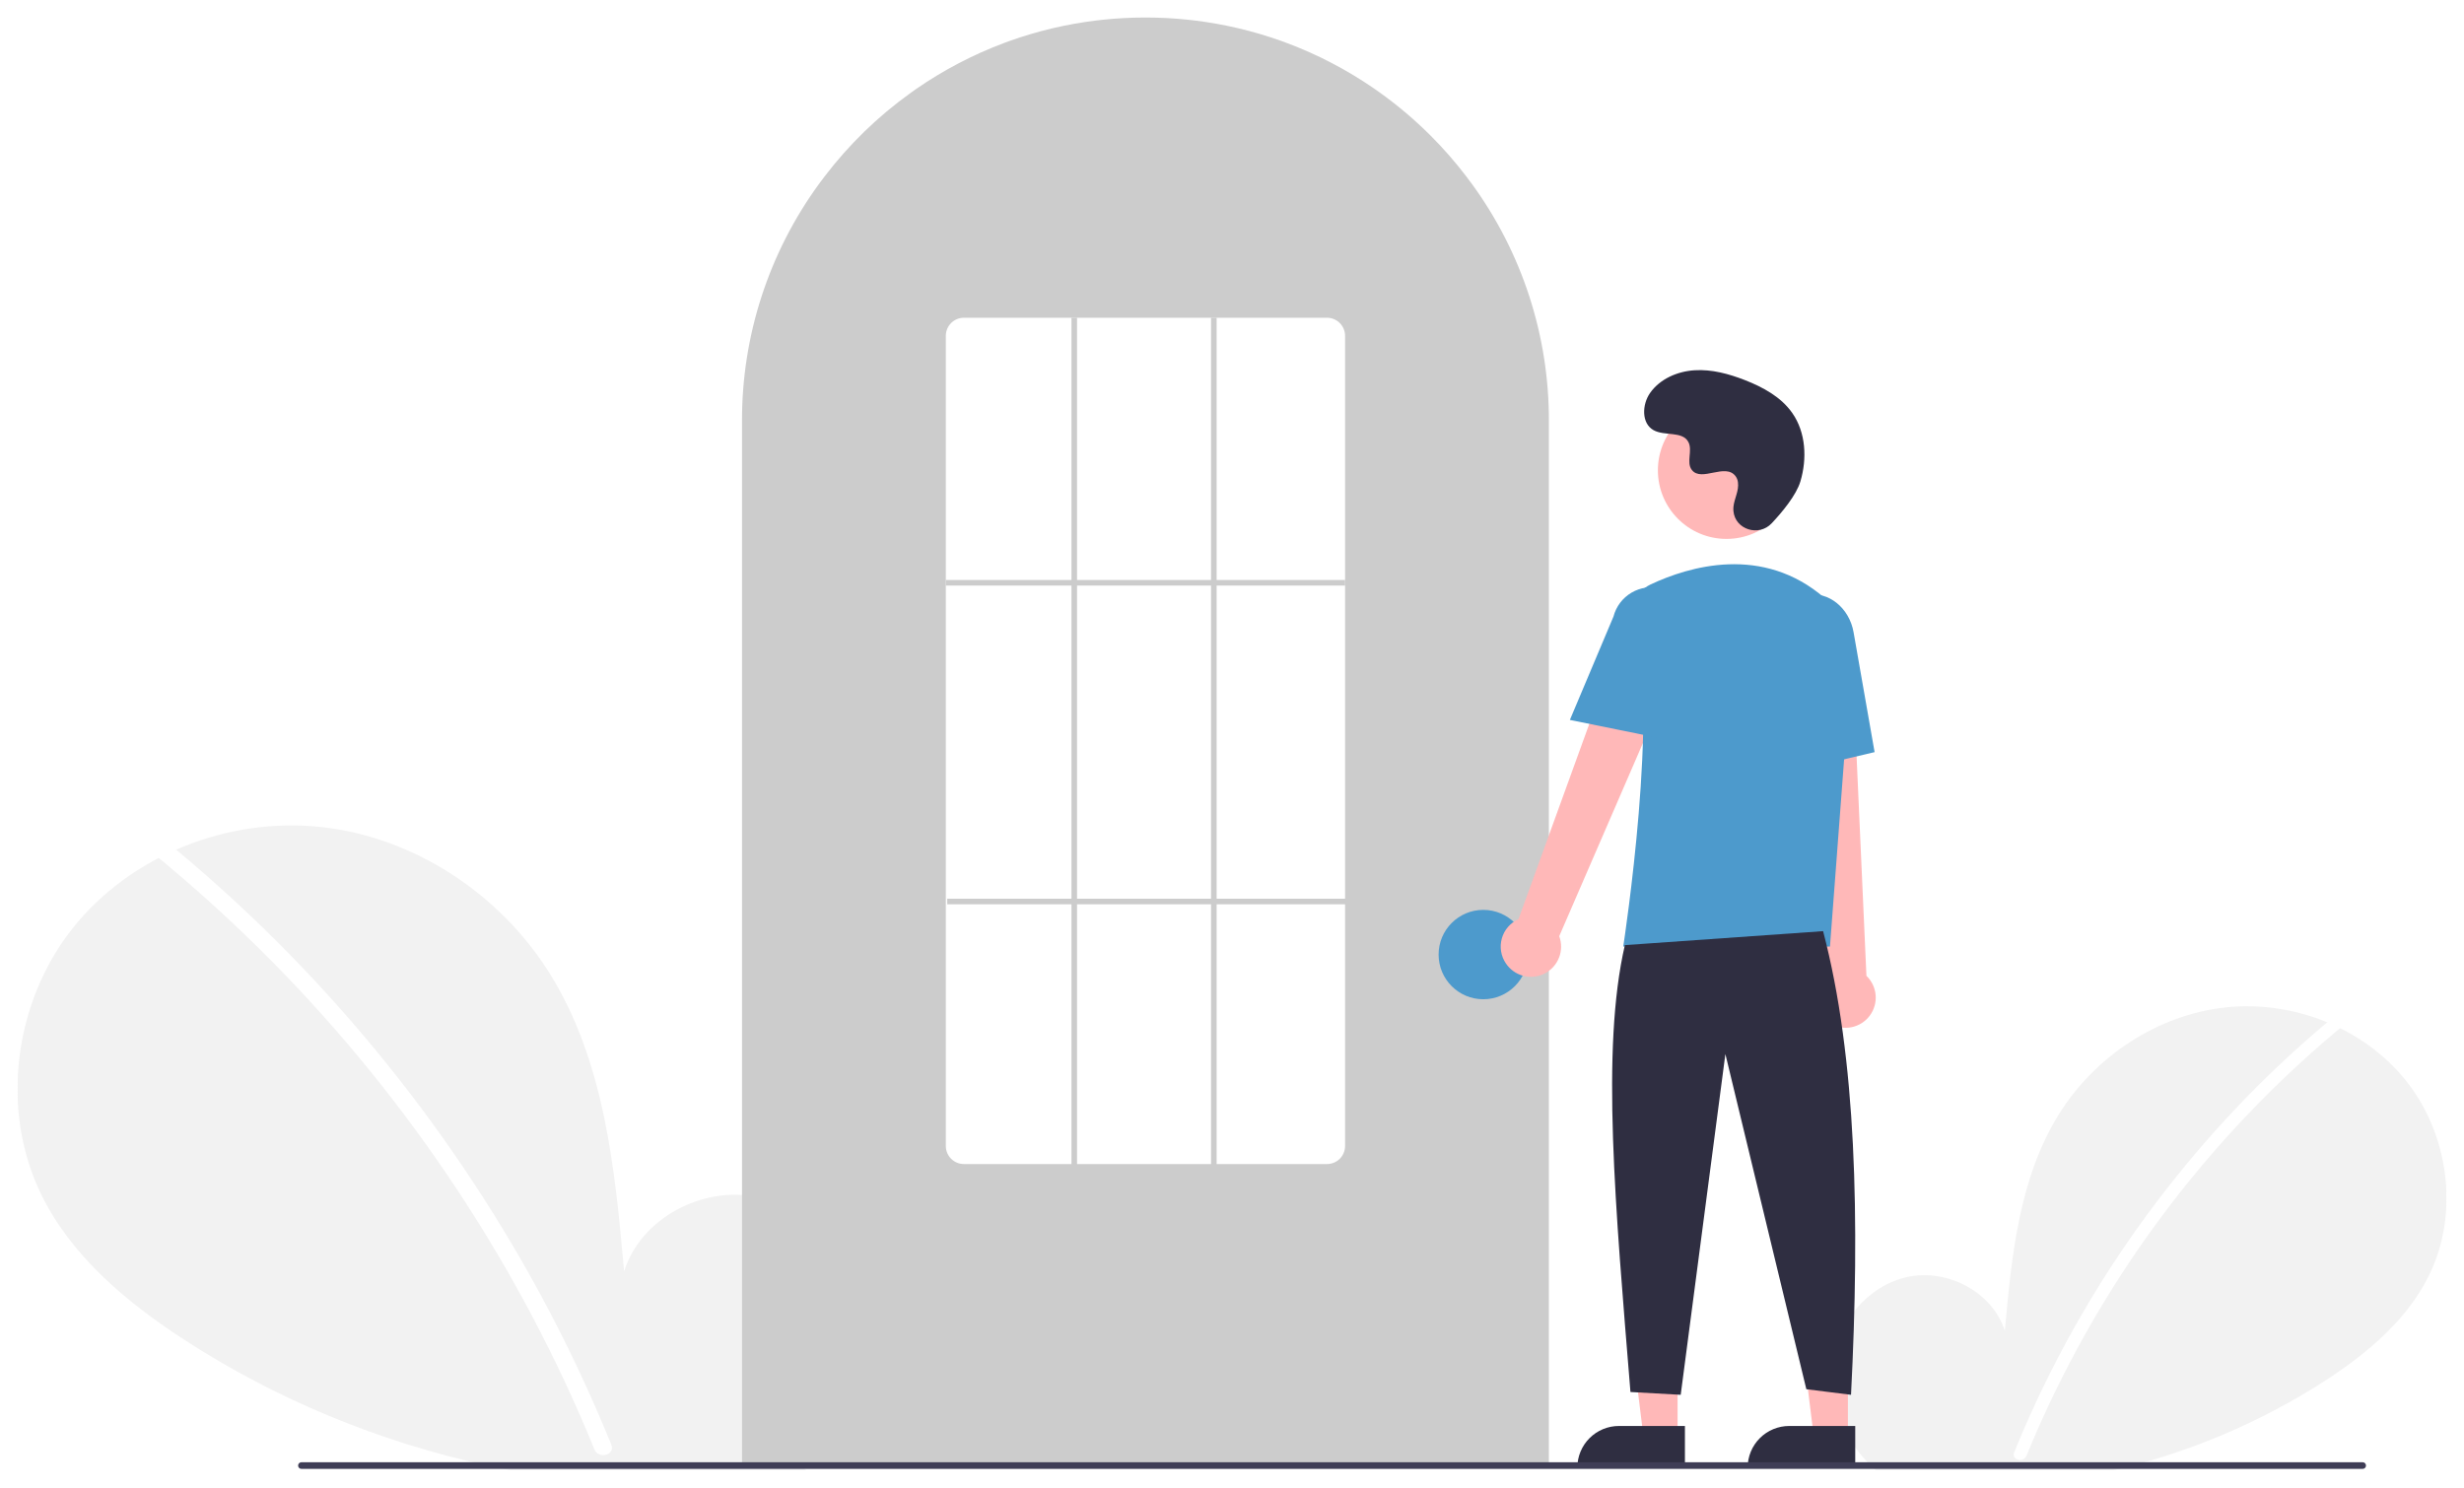 <svg width="563" height="340" viewBox="0 0 563 340" fill="none" xmlns="http://www.w3.org/2000/svg">
<g clip-path="url(#clip0_10_18)" filter="url(#filter0_d_10_18)">
<g filter="url(#filter1_d_10_18)">
<path d="M428.921 328.246C421.816 322.238 417.5 312.748 418.631 303.509C419.763 294.271 426.774 285.778 435.867 283.816C444.961 281.854 455.327 287.285 458.089 296.173C459.609 279.037 461.361 261.183 470.466 246.59C478.711 233.377 492.99 223.922 508.467 222.231C523.943 220.54 540.237 226.928 549.889 239.15C559.541 251.372 561.904 269.14 555.144 283.172C550.165 293.509 540.99 301.202 531.377 307.461C500.315 327.514 463.06 335.668 426.467 330.424L428.921 328.246Z" fill="#F2F2F2"/>
</g>
<path d="M534.585 227.282C521.815 237.689 510.1 249.329 499.61 262.032C483.192 281.845 469.906 304.059 460.216 327.9C459.507 329.639 462.329 330.396 463.031 328.676C478.886 289.93 504.197 255.779 536.649 229.347C538.106 228.16 536.03 226.105 534.585 227.282Z" fill="white"/>
<g filter="url(#filter2_d_10_18)">
<path d="M182.663 326.613C192.423 318.362 198.351 305.328 196.796 292.638C195.242 279.949 185.613 268.284 173.123 265.589C160.633 262.894 146.395 270.354 142.602 282.561C140.514 259.025 138.108 234.503 125.602 214.46C114.278 196.311 94.664 183.325 73.408 181.002C52.151 178.679 29.771 187.453 16.514 204.241C3.257 221.028 0.011 245.432 9.296 264.705C16.136 278.903 28.737 289.469 41.94 298.065C84.062 325.49 136.315 336.927 186.034 329.606" fill="#F2F2F2"/>
</g>
<path d="M37.534 187.94C55.073 202.234 71.164 218.221 85.573 235.669C99.984 253.099 112.671 271.887 123.457 291.769C129.485 302.922 134.901 314.395 139.68 326.139C140.654 328.527 136.777 329.567 135.814 327.205C127.35 306.501 116.878 286.678 104.549 268.018C92.28 249.426 78.238 232.069 62.619 216.19C53.785 207.213 44.464 198.729 34.699 190.776C32.697 189.146 35.549 186.323 37.534 187.94L37.534 187.94Z" fill="white"/>
<path d="M353.905 331.273H169.543V92.233C169.492 72.746 175.66 53.751 187.147 38.014C187.571 37.436 187.993 36.866 188.429 36.303C193.985 29.011 200.598 22.589 208.048 17.249C208.469 16.943 208.891 16.642 209.32 16.341C215.554 12.024 222.297 8.495 229.397 5.835C229.819 5.675 230.248 5.515 230.677 5.361C237.098 3.069 243.754 1.498 250.522 0.679C250.942 0.621 251.372 0.577 251.803 0.532C258.399 -0.174 265.051 -0.174 271.646 0.532C272.076 0.577 272.507 0.621 272.931 0.679C279.698 1.499 286.352 3.069 292.771 5.361C293.201 5.515 293.63 5.675 294.053 5.835C301.065 8.462 307.729 11.938 313.896 16.186C314.325 16.48 314.754 16.781 315.176 17.082C319.352 20.065 323.275 23.388 326.904 27.017C329.814 29.928 332.526 33.031 335.021 36.304C335.455 36.866 335.878 37.436 336.3 38.013C347.788 53.75 353.956 72.745 353.905 92.233V331.273Z" fill="#CCCCCC"/>
<path d="M338.914 224.359C344.551 224.359 349.121 219.787 349.121 214.147C349.121 208.506 344.551 203.934 338.914 203.934C333.277 203.934 328.707 208.506 328.707 214.147C328.707 219.787 333.277 224.359 338.914 224.359Z" fill="#4D9ACC"/>
<path d="M383.313 324.114H375.492L371.771 293.93L383.315 293.931L383.313 324.114Z" fill="#FFB8B8"/>
<path d="M369.906 321.878H384.989V331.38H360.409C360.409 330.132 360.654 328.896 361.132 327.743C361.609 326.59 362.308 325.543 363.19 324.661C364.072 323.778 365.119 323.078 366.271 322.601C367.424 322.123 368.658 321.878 369.906 321.878Z" fill="#2F2E41"/>
<path d="M422.227 324.114H414.406L410.685 293.93L422.228 293.931L422.227 324.114Z" fill="#FFB8B8"/>
<path d="M408.819 321.878H423.902V331.38H399.323C399.323 330.132 399.568 328.896 400.045 327.743C400.523 326.59 401.222 325.543 402.104 324.661C402.986 323.778 404.033 323.078 405.185 322.601C406.337 322.123 407.572 321.878 408.819 321.878Z" fill="#2F2E41"/>
<path d="M344.08 216.17C343.517 215.341 343.143 214.398 342.984 213.408C342.825 212.418 342.884 211.406 343.159 210.442C343.433 209.477 343.915 208.585 344.572 207.828C345.228 207.07 346.042 206.466 346.957 206.057L373.543 132.739L386.625 139.882L356.27 209.948C356.854 211.531 356.837 213.274 356.223 214.846C355.608 216.418 354.439 217.71 352.937 218.477C351.434 219.243 349.702 219.432 348.07 219.007C346.438 218.582 345.018 217.573 344.08 216.17Z" fill="#FFB8B8"/>
<path d="M418.232 229.947C417.363 229.448 416.613 228.765 416.037 227.945C415.46 227.126 415.07 226.189 414.894 225.202C414.718 224.216 414.76 223.202 415.018 222.233C415.276 221.265 415.743 220.364 416.386 219.596L408.15 142.037L423.038 142.718L426.461 219.007C427.68 220.174 428.428 221.747 428.565 223.429C428.702 225.112 428.217 226.786 427.203 228.134C426.188 229.483 424.715 230.412 423.062 230.746C421.408 231.08 419.69 230.796 418.232 229.947Z" fill="#FFB8B8"/>
<path d="M394.481 119.159C403.135 119.159 410.15 112.14 410.15 103.481C410.15 94.823 403.135 87.804 394.481 87.804C385.828 87.804 378.813 94.823 378.813 103.481C378.813 112.14 385.828 119.159 394.481 119.159Z" fill="#FFB8B8"/>
<path d="M418.132 212.308H370.895L370.952 211.94C371.037 211.39 379.371 156.767 373.224 138.896C372.607 137.14 372.662 135.218 373.376 133.499C374.091 131.781 375.416 130.388 377.096 129.588H377.096C385.881 125.448 402.746 120.351 416.979 132.721C419.074 134.572 420.71 136.884 421.757 139.476C422.804 142.068 423.235 144.868 423.014 147.655L418.132 212.308Z" fill="#4D9ACC"/>
<path d="M379.967 164.839L358.701 160.522L368.669 136.886C369.266 134.597 370.746 132.638 372.784 131.439C374.822 130.24 377.252 129.898 379.542 130.49C381.831 131.081 383.793 132.557 384.996 134.593C386.199 136.63 386.546 139.061 385.961 141.353L379.967 164.839Z" fill="#4D9ACC"/>
<path d="M407.205 172.855L405.926 143.53C404.957 138.018 408.11 132.807 412.961 131.955C417.813 131.107 422.55 134.93 423.524 140.483L428.329 167.883L407.205 172.855Z" fill="#4D9ACC"/>
<path d="M416.56 208.797C424.161 237.761 424.99 274.585 422.94 314.753L412.733 313.477L394.233 236.882L384.026 314.753L372.543 314.115C369.113 271.969 365.772 235.787 371.267 211.988L416.56 208.797Z" fill="#2F2E41"/>
<path d="M404.805 115.597C401.882 118.712 396.454 117.04 396.073 112.784C396.043 112.454 396.045 112.121 396.079 111.791C396.276 109.906 397.365 108.194 397.104 106.204C397.045 105.708 396.86 105.236 396.568 104.832C394.239 101.711 388.771 106.228 386.573 103.403C385.225 101.67 386.809 98.943 385.775 97.007C384.41 94.451 380.366 95.712 377.83 94.312C375.009 92.755 375.177 88.424 377.035 85.79C379.3 82.577 383.271 80.862 387.193 80.615C391.114 80.368 395.009 81.429 398.671 82.856C402.831 84.479 406.956 86.72 409.516 90.38C412.629 94.831 412.929 100.815 411.372 106.02C410.425 109.186 407.192 113.053 404.805 115.597Z" fill="#2F2E41"/>
<path d="M539.85 331.684H68.87C68.669 331.683 68.476 331.603 68.334 331.461C68.192 331.318 68.112 331.125 68.112 330.924C68.112 330.723 68.192 330.53 68.334 330.387C68.476 330.245 68.669 330.165 68.87 330.164H539.85C540.051 330.165 540.244 330.245 540.386 330.387C540.528 330.53 540.608 330.723 540.608 330.924C540.608 331.125 540.528 331.318 540.386 331.461C540.244 331.603 540.051 331.683 539.85 331.684Z" fill="#3F3D56"/>
<path d="M303.19 262.019H220.259C219.166 262.025 218.117 261.597 217.339 260.829C216.562 260.061 216.121 259.017 216.112 257.924V72.711C216.121 71.618 216.562 70.573 217.339 69.806C218.117 69.038 219.166 68.61 220.259 68.616H303.19C304.282 68.61 305.332 69.038 306.109 69.806C306.886 70.573 307.328 71.618 307.336 72.711V257.924C307.328 259.017 306.886 260.061 306.109 260.829C305.332 261.597 304.282 262.025 303.19 262.019Z" fill="white"/>
<path d="M307.336 128.545H216.112V129.822H307.336V128.545Z" fill="#CCCCCC"/>
<path d="M307.655 201.381H216.431V202.658H307.655V201.381Z" fill="#CCCCCC"/>
<path d="M246.095 68.616H244.819V262.657H246.095V68.616Z" fill="#CCCCCC"/>
<path d="M277.991 68.616H276.715V262.657H277.991V68.616Z" fill="#CCCCCC"/>
</g>
<defs>
<filter id="filter0_d_10_18" x="0" y="0" width="563" height="340" filterUnits="userSpaceOnUse" color-interpolation-filters="sRGB">
<feFlood flood-opacity="0" result="BackgroundImageFix"/>
<feColorMatrix in="SourceAlpha" type="matrix" values="0 0 0 0 0 0 0 0 0 0 0 0 0 0 0 0 0 0 127 0" result="hardAlpha"/>
<feOffset dy="4"/>
<feGaussianBlur stdDeviation="2"/>
<feComposite in2="hardAlpha" operator="out"/>
<feColorMatrix type="matrix" values="0 0 0 0 0 0 0 0 0 0 0 0 0 0 0 0 0 0 0.25 0"/>
<feBlend mode="normal" in2="BackgroundImageFix" result="effect1_dropShadow_10_18"/>
<feBlend mode="normal" in="SourceGraphic" in2="effect1_dropShadow_10_18" result="shape"/>
</filter>
<filter id="filter1_d_10_18" x="414.452" y="221.963" width="148.548" height="118.012" filterUnits="userSpaceOnUse" color-interpolation-filters="sRGB">
<feFlood flood-opacity="0" result="BackgroundImageFix"/>
<feColorMatrix in="SourceAlpha" type="matrix" values="0 0 0 0 0 0 0 0 0 0 0 0 0 0 0 0 0 0 127 0" result="hardAlpha"/>
<feOffset dy="4"/>
<feGaussianBlur stdDeviation="2"/>
<feComposite in2="hardAlpha" operator="out"/>
<feColorMatrix type="matrix" values="0 0 0 0 0 0 0 0 0 0 0 0 0 0 0 0 0 0 0.35 0"/>
<feBlend mode="normal" in2="BackgroundImageFix" result="effect1_dropShadow_10_18"/>
<feBlend mode="normal" in="SourceGraphic" in2="effect1_dropShadow_10_18" result="shape"/>
</filter>
<filter id="filter2_d_10_18" x="0" y="180.634" width="201.043" height="159.136" filterUnits="userSpaceOnUse" color-interpolation-filters="sRGB">
<feFlood flood-opacity="0" result="BackgroundImageFix"/>
<feColorMatrix in="SourceAlpha" type="matrix" values="0 0 0 0 0 0 0 0 0 0 0 0 0 0 0 0 0 0 127 0" result="hardAlpha"/>
<feOffset dy="4"/>
<feGaussianBlur stdDeviation="2"/>
<feComposite in2="hardAlpha" operator="out"/>
<feColorMatrix type="matrix" values="0 0 0 0 0 0 0 0 0 0 0 0 0 0 0 0 0 0 0.35 0"/>
<feBlend mode="normal" in2="BackgroundImageFix" result="effect1_dropShadow_10_18"/>
<feBlend mode="normal" in="SourceGraphic" in2="effect1_dropShadow_10_18" result="shape"/>
</filter>
<clipPath id="clip0_10_18">
<rect width="555" height="332" fill="white" transform="translate(4)"/>
</clipPath>
</defs>
</svg>
